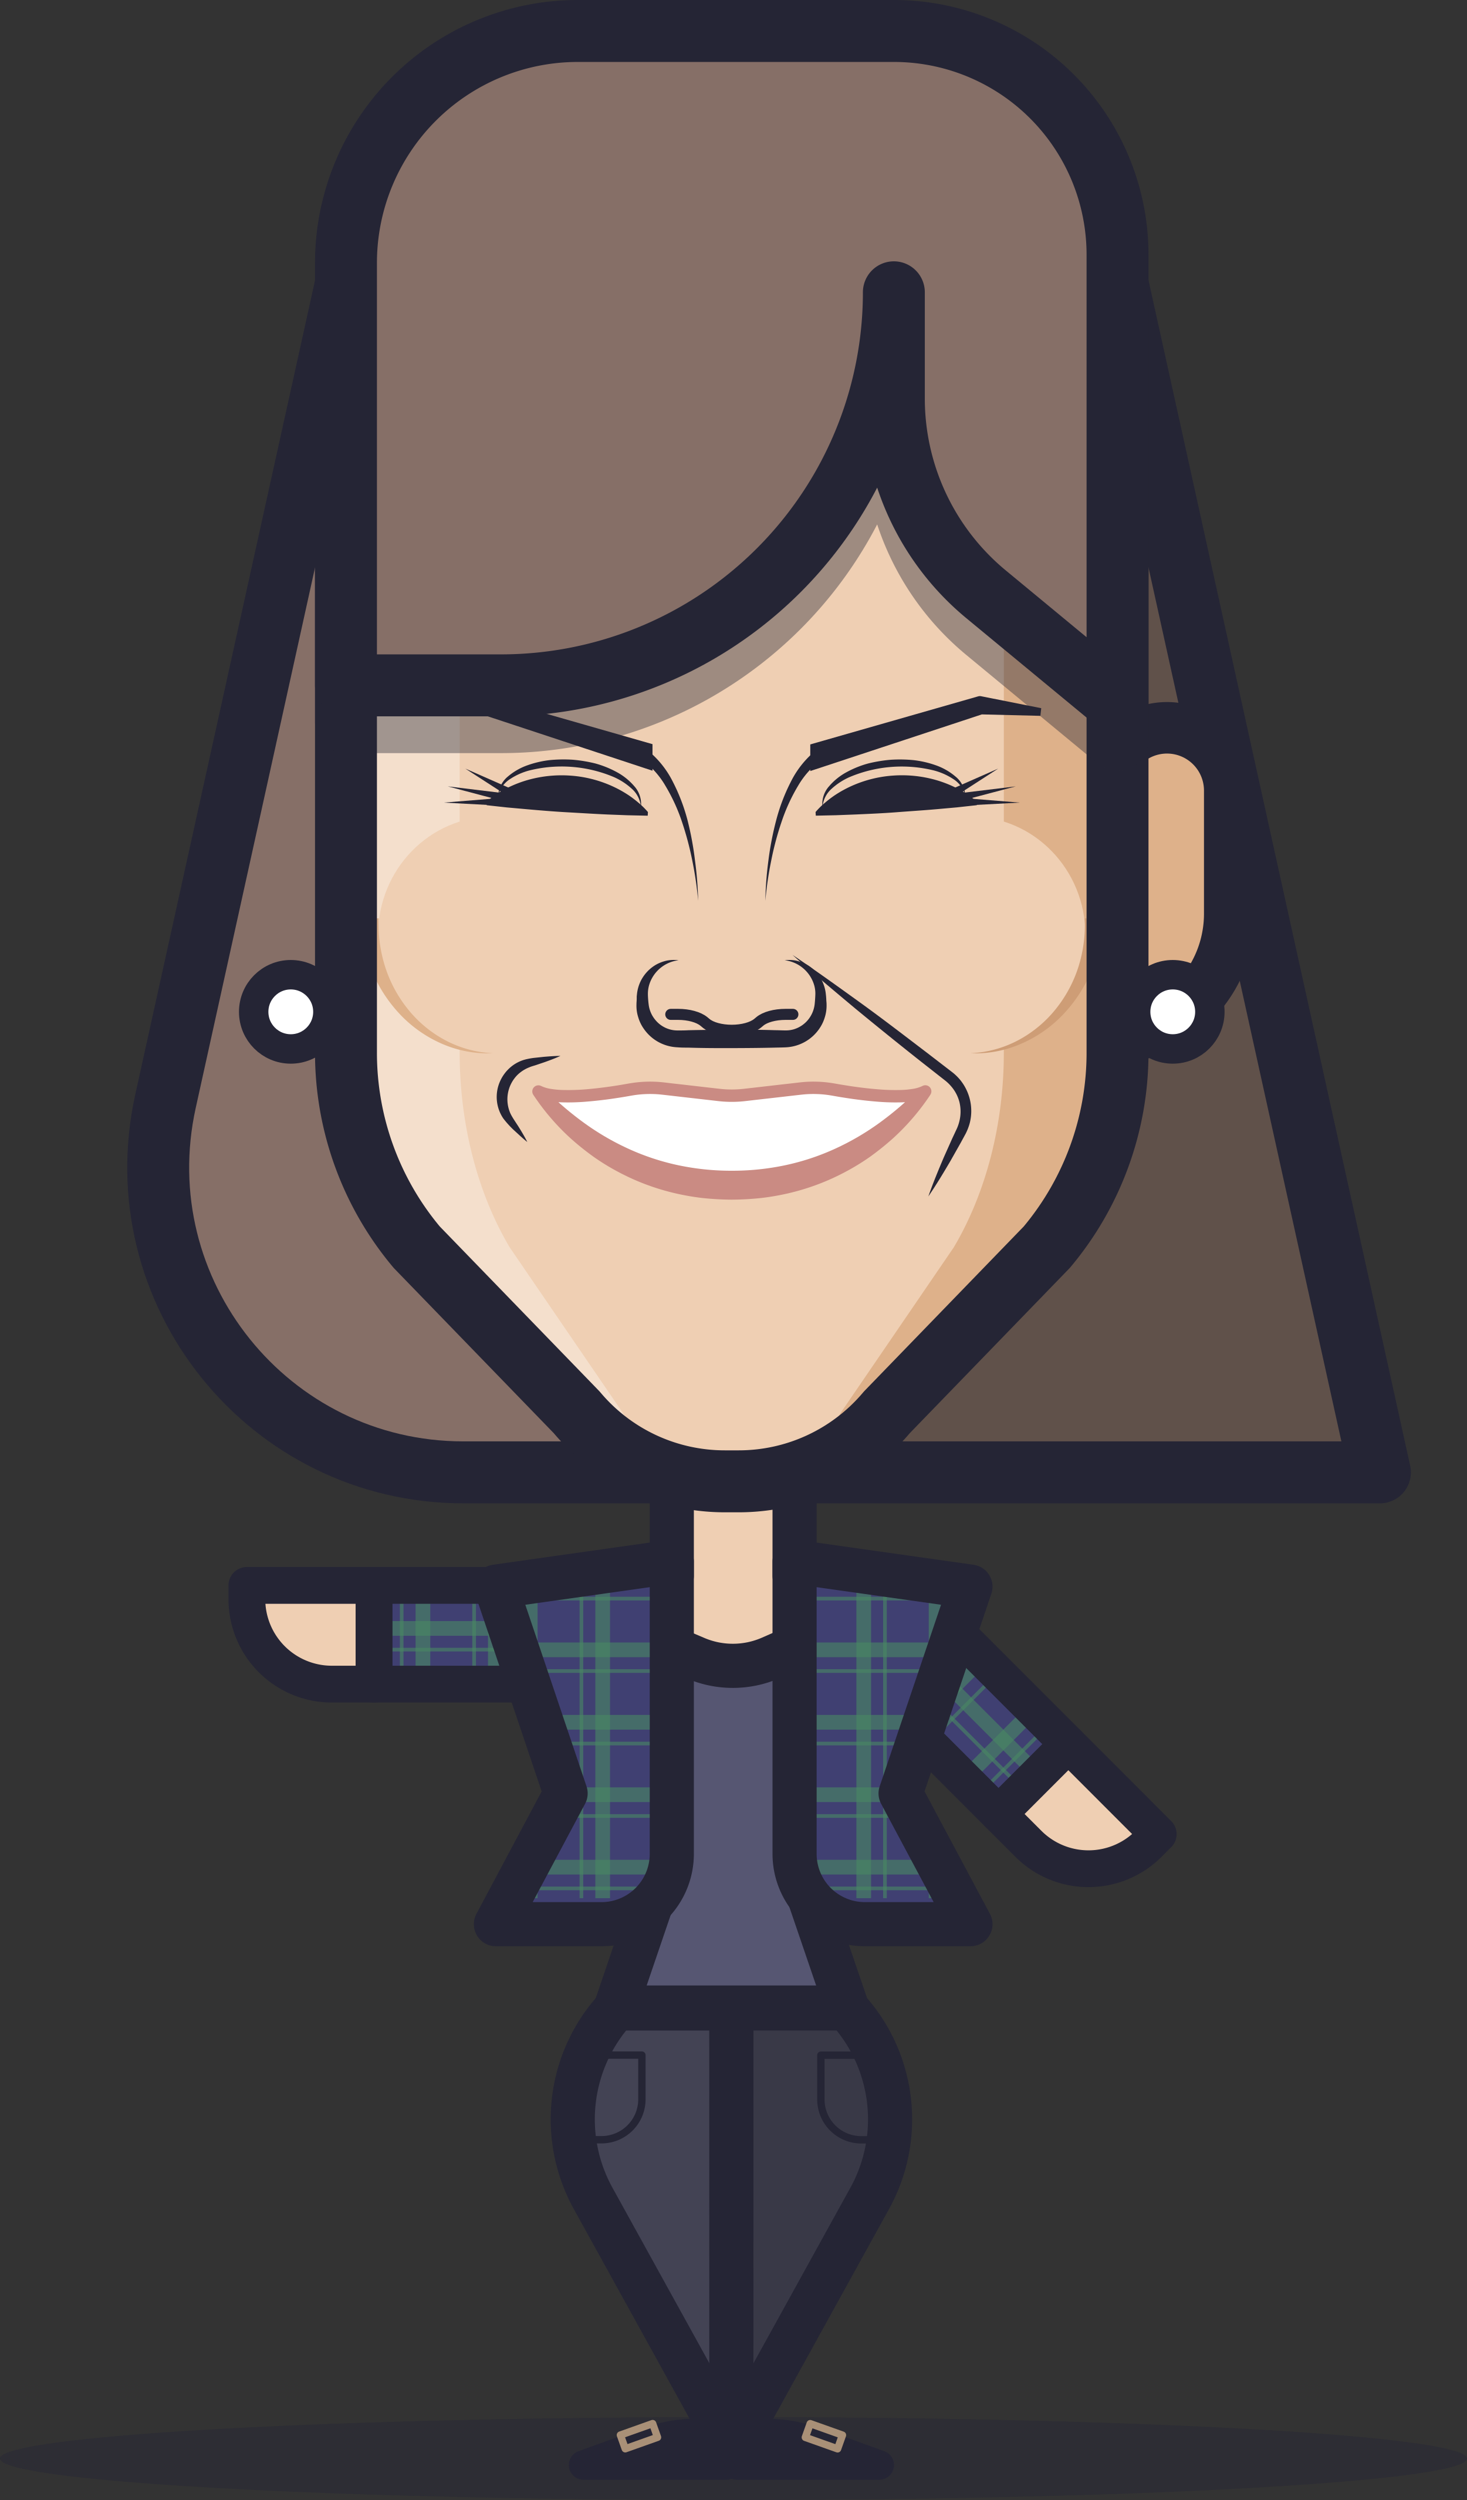 <svg xmlns="http://www.w3.org/2000/svg" xmlns:xlink="http://www.w3.org/1999/xlink" viewBox="0 0 398.96 679.52"><rect x="0" y="0" width="398.96" height="679.52" fill="#333333" stroke="none"/><defs><style>.cls-1,.cls-13,.cls-20,.cls-22,.cls-33,.cls-34,.cls-7,.cls-8,.cls-9{fill:none;}.cls-2,.cls-26{fill:#866f67;}.cls-10,.cls-13,.cls-14,.cls-15,.cls-2,.cls-20,.cls-22,.cls-27,.cls-28,.cls-29,.cls-3,.cls-32,.cls-34,.cls-9{stroke:#252535;}.cls-10,.cls-13,.cls-14,.cls-15,.cls-2,.cls-20,.cls-22,.cls-27,.cls-28,.cls-29,.cls-3,.cls-32,.cls-33,.cls-34,.cls-7,.cls-8,.cls-9{stroke-linejoin:round;}.cls-2,.cls-20,.cls-3{stroke-width:16.84px;}.cls-3{fill:#60514a;}.cls-4{fill:#404072;}.cls-5{clip-path:url(#clip-path);}.cls-6{opacity:0.6;}.cls-7,.cls-8{stroke:#478862;}.cls-7{stroke-width:4px;}.cls-10,.cls-9{stroke-width:10px;}.cls-10,.cls-12{fill:#efcfb3;}.cls-11{clip-path:url(#clip-path-2);}.cls-13,.cls-27,.cls-28,.cls-29{stroke-width:12px;}.cls-14,.cls-17{fill:#deb18a;}.cls-14{stroke-width:14px;}.cls-15,.cls-23{fill:#fff;}.cls-15,.cls-32{stroke-width:8px;}.cls-16,.cls-21,.cls-32{fill:#252535;}.cls-16,.cls-25{opacity:0.4;}.cls-18{fill:#f4dfcc;}.cls-19{fill:#ce9d76;}.cls-22{stroke-linecap:round;stroke-width:3px;}.cls-24{fill:#ca8b83;}.cls-27{fill:#434354;}.cls-28{fill:#393947;}.cls-29{fill:#565672;}.cls-30{clip-path:url(#clip-path-3);}.cls-31{clip-path:url(#clip-path-4);}.cls-33{stroke:#a99077;}.cls-33,.cls-34{stroke-width:2px;}</style><clipPath id="clip-path"><rect class="cls-1" x="228.95" y="448.57" width="61.05" height="26.83" transform="translate(402.67 -48.17) rotate(45)"/></clipPath><clipPath id="clip-path-2"><rect class="cls-1" x="101.71" y="430.91" width="61.05" height="26.83" transform="translate(264.47 888.66) rotate(-180)"/></clipPath><clipPath id="clip-path-3"><path class="cls-1" d="M263.92,523H235.2a19.11,19.11,0,0,1-19.11-19.11V424.49l47.83,6.76-19,56.2Z"/></clipPath><clipPath id="clip-path-4"><path class="cls-1" d="M134.87,523h28.72a19.11,19.11,0,0,0,19.11-19.11V424.49l-47.83,6.76,18.95,56.2Z"/></clipPath></defs><title>sarah</title><g id="Layer_2" data-name="Layer 2"><g id="sarah_macmaster" data-name="sarah macmaster"><path class="cls-2" d="M126,400.19h73V97.35L100.48,48.21,45,299.35C33.59,351.12,73,400.19,126,400.19Z"/><polygon class="cls-3" points="375.28 400.19 199.02 400.19 199.02 97.35 297.55 48.21 375.28 400.19"/><rect class="cls-4" x="228.95" y="448.57" width="61.05" height="26.83" transform="translate(402.67 -48.17) rotate(45)"/><g class="cls-5"><g class="cls-6"><line class="cls-7" x1="256.01" y1="428.24" x2="320.6" y2="492.82"/><line class="cls-8" x1="251.93" y1="432.32" x2="316.51" y2="496.9"/><line class="cls-7" x1="242.09" y1="442.16" x2="306.67" y2="506.75"/><line class="cls-8" x1="238.01" y1="446.24" x2="302.59" y2="510.83"/><line class="cls-7" x1="228.16" y1="456.08" x2="292.75" y2="520.67"/><line class="cls-8" x1="224.08" y1="460.17" x2="288.67" y2="524.75"/><line class="cls-7" x1="214.24" y1="470.01" x2="278.83" y2="534.59"/><line class="cls-8" x1="210.16" y1="474.09" x2="274.74" y2="538.68"/><line class="cls-7" x1="200.32" y1="483.93" x2="264.9" y2="548.52"/><line class="cls-8" x1="196.23" y1="488.01" x2="260.82" y2="552.6"/></g><g class="cls-6"><line class="cls-7" x1="197.29" y1="492.82" x2="261.88" y2="428.24"/><line class="cls-8" x1="201.38" y1="496.9" x2="265.96" y2="432.32"/><line class="cls-7" x1="211.22" y1="506.75" x2="275.8" y2="442.16"/><line class="cls-8" x1="215.3" y1="510.83" x2="279.89" y2="446.24"/><line class="cls-7" x1="225.14" y1="520.67" x2="289.73" y2="456.08"/><line class="cls-8" x1="229.22" y1="524.75" x2="293.81" y2="460.17"/><line class="cls-7" x1="239.07" y1="534.59" x2="303.65" y2="470.01"/><line class="cls-8" x1="243.15" y1="538.68" x2="307.73" y2="474.09"/><line class="cls-7" x1="252.99" y1="548.52" x2="317.58" y2="483.93"/><line class="cls-8" x1="257.07" y1="552.6" x2="321.66" y2="488.01"/></g></g><rect class="cls-9" x="228.95" y="448.57" width="61.05" height="26.83" transform="translate(402.67 -48.17) rotate(45)"/><path class="cls-10" d="M276,482.37h34.57a0,0,0,0,1,0,0v3.73a23.1,23.1,0,0,1-23.1,23.1H276a0,0,0,0,1,0,0V482.37A0,0,0,0,1,276,482.37Z" transform="translate(436.47 -62.17) rotate(45)"/><rect class="cls-4" x="101.71" y="430.91" width="61.05" height="26.83" transform="translate(264.47 888.66) rotate(-180)"/><g class="cls-11"><g class="cls-6"><line class="cls-7" x1="158.55" y1="422.92" x2="67.21" y2="422.92"/><line class="cls-8" x1="158.55" y1="428.69" x2="67.21" y2="428.69"/><line class="cls-7" x1="158.55" y1="442.61" x2="67.21" y2="442.61"/><line class="cls-8" x1="158.55" y1="448.38" x2="67.21" y2="448.38"/><line class="cls-7" x1="158.55" y1="462.3" x2="67.21" y2="462.3"/><line class="cls-8" x1="158.55" y1="468.07" x2="67.21" y2="468.07"/><line class="cls-7" x1="158.55" y1="481.99" x2="67.21" y2="481.99"/><line class="cls-8" x1="158.55" y1="487.76" x2="67.21" y2="487.76"/><line class="cls-7" x1="158.55" y1="501.68" x2="67.21" y2="501.68"/><line class="cls-8" x1="158.55" y1="507.45" x2="67.21" y2="507.45"/></g><g class="cls-6"><line class="cls-7" x1="154.4" y1="510.1" x2="154.4" y2="418.77"/><line class="cls-8" x1="148.63" y1="510.1" x2="148.63" y2="418.77"/><line class="cls-7" x1="134.71" y1="510.1" x2="134.71" y2="418.77"/><line class="cls-8" x1="128.94" y1="510.1" x2="128.94" y2="418.77"/><line class="cls-7" x1="115.02" y1="510.1" x2="115.02" y2="418.77"/><line class="cls-8" x1="109.24" y1="510.1" x2="109.24" y2="418.77"/><line class="cls-7" x1="95.33" y1="510.1" x2="95.33" y2="418.77"/><line class="cls-8" x1="89.55" y1="510.1" x2="89.55" y2="418.77"/><line class="cls-7" x1="75.64" y1="510.1" x2="75.64" y2="418.77"/><line class="cls-8" x1="69.86" y1="510.1" x2="69.86" y2="418.77"/></g></g><rect class="cls-9" x="101.71" y="430.91" width="61.05" height="26.83" transform="translate(264.47 888.66) rotate(-180)"/><path class="cls-10" d="M67.15,430.91H78.62a23.1,23.1,0,0,1,23.1,23.1v3.73a0,0,0,0,1,0,0H67.15a0,0,0,0,1,0,0V430.91A0,0,0,0,1,67.15,430.91Z" transform="translate(168.86 888.66) rotate(-180)"/><path class="cls-12" d="M216.09,428.25V382.6H182.7v45.65h-1a23,23,0,0,0-23,23v24.85h80.42V451.29A23,23,0,0,0,216.09,428.25Z"/><path class="cls-13" d="M216.09,428.25V382.6H182.7v45.65h-1a23,23,0,0,0-23,23v24.85h80.42V451.29A23,23,0,0,0,216.09,428.25Z"/><path class="cls-14" d="M317.37,197.82h0a17.06,17.06,0,0,1,17.06,17.06v33.47a34.11,34.11,0,0,1-34.11,34.11h0a0,0,0,0,1,0,0V214.88A17.06,17.06,0,0,1,317.37,197.82Z"/><circle class="cls-15" cx="79.08" cy="275.02" r="10.09"/><circle class="cls-15" cx="318.94" cy="275.02" r="10.09"/><ellipse class="cls-16" cx="199.48" cy="668.24" rx="199.48" ry="11.28"/><path class="cls-17" d="M303.92,88.15v198A82.16,82.16,0,0,1,284.68,339l-43.49,44.88a52.56,52.56,0,0,1-40.27,18.76h-3.83a52.56,52.56,0,0,1-40.27-18.76L113.33,339a82.16,82.16,0,0,1-19.24-52.82v-198A62.14,62.14,0,0,1,156.23,26h85.55A62.14,62.14,0,0,1,303.92,88.15Z"/><path class="cls-18" d="M199,26V402.62h-1.93a52.56,52.56,0,0,1-40.27-18.76L113.33,339a82.16,82.16,0,0,1-19.24-52.82v-198A62.14,62.14,0,0,1,156.23,26Z"/><path class="cls-12" d="M273,88.15v198c0,19.32-4.81,38-13.58,52.83l-30.67,44.87c-7,11.89-17.44,18.76-28.39,18.76h-2.71c-11,0-21.35-6.87-28.39-18.76L138.59,339c-8.77-14.8-13.58-33.51-13.58-52.83v-198C125,53.83,144.63,26,168.83,26h60.35C253.38,26,273,53.83,273,88.15Z"/><ellipse class="cls-12" cx="263.92" cy="254.11" rx="31.27" ry="32.18"/><ellipse class="cls-12" cx="134.09" cy="254.11" rx="31.27" ry="32.18"/><path class="cls-17" d="M134.09,286.28a31.3,31.3,0,0,1-13.62-2.46,34.75,34.75,0,0,1-11.57-8,38.84,38.84,0,0,1-7.79-12A42.23,42.23,0,0,1,98,249.61h5a37.86,37.86,0,0,0,1.65,12.88,35.62,35.62,0,0,0,6.15,11.64A32.85,32.85,0,0,0,121,282.69,30.66,30.66,0,0,0,134.09,286.28Z"/><path class="cls-19" d="M263.92,286.28A30.66,30.66,0,0,0,277,282.69a32.85,32.85,0,0,0,10.23-8.56,35.43,35.43,0,0,0,6.15-11.64A37.86,37.86,0,0,0,295,249.61h5a42.23,42.23,0,0,1-3.13,14.17,38.84,38.84,0,0,1-7.79,12,34.75,34.75,0,0,1-11.57,8A31.3,31.3,0,0,1,263.92,286.28Z"/><path class="cls-20" d="M303.92,88.15v198A82.1,82.1,0,0,1,284.67,339l-43.48,44.87a52.63,52.63,0,0,1-40.27,18.76h-3.83a52.59,52.59,0,0,1-40.26-18.76L113.34,339a82.1,82.1,0,0,1-19.25-52.83v-198A62.14,62.14,0,0,1,156.22,26h85.57A62.14,62.14,0,0,1,303.92,88.15Z"/><path class="cls-21" d="M184.55,261a9.51,9.51,0,0,0-8,6.69,8.64,8.64,0,0,0-.35,2.51c0,.75.1,2,.2,2.77a8,8,0,0,0,1.89,4.33,7.79,7.79,0,0,0,3.82,2.48,7.71,7.71,0,0,0,2.24.3c.87,0,1.92,0,2.88-.06,3.91-.09,7.83-.13,11.75-.14s7.83,0,11.74.13c1,0,2,.06,2.89.06a7.68,7.68,0,0,0,2.23-.29,8,8,0,0,0,3.82-2.48,8.15,8.15,0,0,0,1.89-4.33c.09-.79.17-2,.19-2.77a8.24,8.24,0,0,0-.34-2.5,9.52,9.52,0,0,0-8-6.7,10.09,10.09,0,0,1,3,.08,11.26,11.26,0,0,1,2.92,1.06,10.41,10.41,0,0,1,5.25,7.87l.09.83.05.73c0,.51.09.94.08,1.55a10.47,10.47,0,0,1-.49,3.41,10.76,10.76,0,0,1-1.53,3.14,11.63,11.63,0,0,1-5.56,4.29,11.79,11.79,0,0,1-3.53.71c-1.08.05-2,.05-3,.08-3.91.09-7.83.12-11.74.13s-7.84,0-11.75-.13c-1,0-1.91,0-3-.09a11.79,11.79,0,0,1-3.53-.71,11.61,11.61,0,0,1-5.55-4.29,10.52,10.52,0,0,1-1.53-3.14,10.11,10.11,0,0,1-.49-3.4c0-.61.05-1,.07-1.55l0-.73.09-.83a10.7,10.7,0,0,1,.92-3.2,10.54,10.54,0,0,1,4.34-4.66,10.87,10.87,0,0,1,2.91-1.07A10.09,10.09,0,0,1,184.55,261Z"/><path class="cls-21" d="M216.78,203.36l49.1-14.05.22-.06a1.73,1.73,0,0,1,.78,0l16.29,3.24-.23,2.08-16.6-.41,1-.09-48.5,16Z"/><path class="cls-21" d="M179.17,210.05l-48.49-16,1,.09-16.6.41-.23-2.08,16.29-3.24a1.66,1.66,0,0,1,.77,0l.23.07,49.1,14.05Z"/><path class="cls-22" d="M215.63,275.71h-2c-2.9,0-5.59.73-7,1.92l-.58.48c-1.46,1.19-4.14,1.92-7.05,1.92h0c-2.9,0-5.59-.73-7-1.92l-.58-.48c-1.45-1.19-4.14-1.92-7-1.92h-2"/><path class="cls-23" d="M199,319.89c-15.23,0-34.25-4.47-52.59-23.23,4.92,2.59,18,.72,24.88-.5a31.07,31.07,0,0,1,9-.29l15.15,1.73a30.78,30.78,0,0,0,7.05,0l15.15-1.73a31.07,31.07,0,0,1,9,.29c6.84,1.22,20,3.09,24.88.5C233.24,315.42,214.22,319.89,199,319.89Z"/><path class="cls-24" d="M199,326.07a79.24,79.24,0,0,1-8-.45,66.16,66.16,0,0,1-7.91-1.41,63.09,63.09,0,0,1-14.95-5.68,61,61,0,0,1-6.75-4.14,73.34,73.34,0,0,1-6.12-4.9,63.13,63.13,0,0,1-10.06-11.65l-.17-.26a1.66,1.66,0,0,1,2.14-2.4,9.35,9.35,0,0,0,2.66.79,23.64,23.64,0,0,0,3.08.29,57.87,57.87,0,0,0,6.43-.18c2.15-.18,4.32-.43,6.48-.74,1.08-.15,2.15-.32,3.23-.5s2.14-.39,3.32-.55a33.16,33.16,0,0,1,7-.2c1.18.1,2.25.24,3.35.37l3.29.37,6.59.76,3.28.37a28.81,28.81,0,0,0,6.25,0l3.28-.37,6.59-.76,3.29-.37c1.1-.12,2.17-.27,3.35-.37a33.16,33.16,0,0,1,7,.2c1.18.16,2.24.38,3.32.55s2.15.35,3.23.5c2.16.31,4.33.56,6.48.73a55.57,55.57,0,0,0,6.43.19,23.64,23.64,0,0,0,3.08-.29,9.35,9.35,0,0,0,2.66-.79h0a1.65,1.65,0,0,1,2.17,2.36l-.19.3a63.19,63.19,0,0,1-10.07,11.65,74.85,74.85,0,0,1-6.11,4.9,62,62,0,0,1-6.76,4.14,63.18,63.18,0,0,1-14.94,5.68,66.88,66.88,0,0,1-7.91,1.41A79.24,79.24,0,0,1,199,326.07Zm0-7.86a69.54,69.54,0,0,0,14.33-1.45A64.93,64.93,0,0,0,227,312.28,70.2,70.2,0,0,0,239.44,305a86.54,86.54,0,0,0,10.94-9.5l2,2.66h0a12.65,12.65,0,0,1-3.66,1.12,26.7,26.7,0,0,1-3.51.34,59.29,59.29,0,0,1-6.82-.2c-2.25-.18-4.47-.44-6.69-.75-1.1-.16-2.21-.33-3.31-.51s-2.21-.4-3.22-.54a29.77,29.77,0,0,0-6.26-.18c-1,.09-2.14.23-3.23.35l-3.29.38-6.59.75-3.3.38a32.06,32.06,0,0,1-7,0l-3.3-.38-6.59-.75-3.29-.38c-1.09-.12-2.22-.26-3.23-.35a29.77,29.77,0,0,0-6.26.18c-1,.14-2.11.36-3.22.54s-2.21.35-3.31.51c-2.22.31-4.44.57-6.69.75a59.35,59.35,0,0,1-6.82.2,28.52,28.52,0,0,1-3.51-.34,12.65,12.65,0,0,1-3.66-1.12l2-2.66a86.54,86.54,0,0,0,10.94,9.5A70.2,70.2,0,0,0,171,312.28a64.93,64.93,0,0,0,13.67,4.48A69.57,69.57,0,0,0,199,318.21Z"/><path class="cls-21" d="M215.51,259.53c6.25,4.21,12.36,8.61,18.45,13S246,281.51,252,286.07l4.47,3.44,2.24,1.72a14,14,0,0,1,2.29,2.14,13.48,13.48,0,0,1,2.8,5.62,13.25,13.25,0,0,1-.07,6.26,14.72,14.72,0,0,1-1.13,2.92l-1.35,2.48-2.78,4.92c-1.91,3.25-3.85,6.48-6,9.62,1.25-3.59,2.7-7.07,4.17-10.54l2.3-5.15,1.2-2.56a11.36,11.36,0,0,0,.81-2.36,10.9,10.9,0,0,0,0-4.92,10.52,10.52,0,0,0-2.24-4.35,11.31,11.31,0,0,0-1.8-1.72l-2.22-1.74-4.44-3.48q-8.85-7-17.57-14.18C226.91,269.37,221.14,264.54,215.51,259.53Z"/><path class="cls-21" d="M152.41,287c-1.39.64-2.8,1.16-4.22,1.67l-2.13.72c-.69.25-1.49.43-2.06.69a9.7,9.7,0,0,0-3.26,2.07,9.41,9.41,0,0,0-1.86,10.64c.56,1.12,1.49,2.41,2.28,3.68s1.56,2.57,2.25,3.94c-1.2-.95-2.3-2-3.4-3a25.7,25.7,0,0,1-3.15-3.43,10.43,10.43,0,0,1-1-9.77,10.82,10.82,0,0,1,3-4.15,10.19,10.19,0,0,1,4.52-2.21,18.91,18.91,0,0,1,2.29-.36l2.24-.24C149.38,287.13,150.88,287,152.41,287Z"/><path class="cls-21" d="M221.8,220.71a21.18,21.18,0,0,1,2.58-2.54,30.71,30.71,0,0,1,2.62-2,32,32,0,0,1,5.31-2.85,33.08,33.08,0,0,1,10.83-2.53,33.9,33.9,0,0,1,11.07,1.13,32.3,32.3,0,0,1,5.64,2.14,26.17,26.17,0,0,1,5.74,3.79l.07,1-5.46.6-5.47.49c-3.64.32-7.29.55-10.94.83s-7.3.44-10.95.6l-5.49.21-5.49.12Z"/><polygon class="cls-21" points="254.9 216.34 277.32 218.15 254.86 219.34 254.9 216.34"/><polygon class="cls-21" points="254.6 216.37 276.24 213.74 255.16 219.31 254.6 216.37"/><polygon class="cls-21" points="254.17 216.52 271.46 208.91 255.59 219.16 254.17 216.52"/><path class="cls-21" d="M262.53,216.33a7.44,7.44,0,0,0-3.33-4.61,17.65,17.65,0,0,0-5.27-2.32,36.5,36.5,0,0,0-22.85,1.8,18,18,0,0,0-4.84,3.12,7.44,7.44,0,0,0-2.56,5.07,7.21,7.21,0,0,1,1.84-5.73,16.65,16.65,0,0,1,4.86-3.86,27,27,0,0,1,5.75-2.29,39.12,39.12,0,0,1,6.07-1,38.51,38.51,0,0,1,6.17.09,27.15,27.15,0,0,1,6,1.36,16.75,16.75,0,0,1,5.41,3.05A7.25,7.25,0,0,1,262.53,216.33Z"/><path class="cls-21" d="M176.15,221.71l-5.49-.12-5.49-.21c-3.65-.16-7.3-.4-10.95-.6s-7.3-.51-10.95-.83l-5.46-.49-5.46-.6.06-1a26.45,26.45,0,0,1,5.75-3.79,32.3,32.3,0,0,1,5.64-2.14,33.84,33.84,0,0,1,11.06-1.13,33.08,33.08,0,0,1,10.84,2.53,32,32,0,0,1,5.31,2.85,30.71,30.71,0,0,1,2.62,2,21.18,21.18,0,0,1,2.58,2.54Z"/><polygon class="cls-21" points="143.15 219.34 120.69 218.15 143.11 216.34 143.15 219.34"/><polygon class="cls-21" points="142.85 219.31 121.77 213.74 143.41 216.37 142.85 219.31"/><polygon class="cls-21" points="142.42 219.16 126.55 208.91 143.84 216.52 142.42 219.16"/><path class="cls-21" d="M135.48,216.33A7.25,7.25,0,0,1,138.2,211a16.75,16.75,0,0,1,5.41-3.05,27.15,27.15,0,0,1,6-1.36,38.51,38.51,0,0,1,6.17-.09,39.12,39.12,0,0,1,6.07,1,27.16,27.16,0,0,1,5.75,2.29,16.65,16.65,0,0,1,4.86,3.86,7.21,7.21,0,0,1,1.84,5.73,7.44,7.44,0,0,0-2.56-5.07,18,18,0,0,0-4.84-3.12,36.5,36.5,0,0,0-22.85-1.8,17.65,17.65,0,0,0-5.27,2.32A7.44,7.44,0,0,0,135.48,216.33Z"/><path class="cls-12" d="M177.45,190.39h42.91a0,0,0,0,1,0,0v19.34a7.74,7.74,0,0,1-7.74,7.74H185.19a7.74,7.74,0,0,1-7.74-7.74V190.39A0,0,0,0,1,177.45,190.39Z"/><path class="cls-21" d="M189.87,244.84A97.15,97.15,0,0,0,188.29,234a84.92,84.92,0,0,0-2.81-10.58,49.31,49.31,0,0,0-4.5-9.81,23.24,23.24,0,0,0-7-7.55l1.69-2.48a25.86,25.86,0,0,1,7.32,8.92,51.09,51.09,0,0,1,4,10.49A84.74,84.74,0,0,1,189,233.83,97,97,0,0,1,189.87,244.84Z"/><path class="cls-21" d="M208.14,244.84a97,97,0,0,1,.84-11,84.74,84.74,0,0,1,2.11-10.89,51.09,51.09,0,0,1,4-10.49,25.86,25.86,0,0,1,7.32-8.92l1.69,2.48a23.24,23.24,0,0,0-7.05,7.55,49.31,49.31,0,0,0-4.5,9.81A81.58,81.58,0,0,0,209.72,234,97.15,97.15,0,0,0,208.14,244.84Z"/><g class="cls-25"><path class="cls-20" d="M243.09,18.42h-86a63.05,63.05,0,0,0-63,63.05V196.28h42.17A106.83,106.83,0,0,0,243.09,89.45v28.88a69,69,0,0,0,25.06,53.19l35.77,29.55V79.25A60.82,60.82,0,0,0,243.09,18.42Z"/></g><path class="cls-26" d="M243.09,8.42h-86a63.05,63.05,0,0,0-63,63.05V186.28h42.17A106.83,106.83,0,0,0,243.09,79.45v28.88a69,69,0,0,0,25.06,53.19l35.77,29.55V69.25A60.82,60.82,0,0,0,243.09,8.42Z"/><path class="cls-20" d="M243.09,8.42h-86a63.05,63.05,0,0,0-63,63.05V186.28h42.17A106.83,106.83,0,0,0,243.09,79.45v28.88a69,69,0,0,0,25.06,53.19l35.77,29.55V69.25A60.82,60.82,0,0,0,243.09,8.42Z"/><path class="cls-27" d="M198.91,545.91H167.48l-1,1.19a44.43,44.43,0,0,0-5.16,50.45l37.61,68.08Z"/><path class="cls-28" d="M198.91,545.91h31.43l1,1.19a44.43,44.43,0,0,1,5.17,50.45l-37.61,68.08Z"/><path class="cls-29" d="M219.7,514.49l10.64,31.17H167.48l10.63-31.17a29.36,29.36,0,0,0,1-15.3L167.48,441.5l21.75,9.23a25.75,25.75,0,0,0,20.44-.13l20.67-9.1-11.63,57.69A29.36,29.36,0,0,0,219.7,514.49Z"/><path class="cls-4" d="M263.92,523H235.2a19.11,19.11,0,0,1-19.11-19.11V424.49l47.83,6.76-19,56.2Z"/><g class="cls-30"><g class="cls-6"><line class="cls-7" x1="211.05" y1="428.74" x2="302.39" y2="428.74"/><line class="cls-8" x1="211.05" y1="434.51" x2="302.39" y2="434.51"/><line class="cls-7" x1="211.05" y1="448.43" x2="302.39" y2="448.43"/><line class="cls-8" x1="211.05" y1="454.2" x2="302.39" y2="454.2"/><line class="cls-7" x1="211.05" y1="468.12" x2="302.39" y2="468.12"/><line class="cls-8" x1="211.05" y1="473.9" x2="302.39" y2="473.9"/><line class="cls-7" x1="211.05" y1="487.81" x2="302.39" y2="487.81"/><line class="cls-8" x1="211.05" y1="493.59" x2="302.39" y2="493.59"/><line class="cls-7" x1="211.05" y1="507.5" x2="302.39" y2="507.5"/><line class="cls-8" x1="211.05" y1="513.28" x2="302.39" y2="513.28"/></g><g class="cls-6"><line class="cls-7" x1="215.2" y1="515.93" x2="215.2" y2="424.59"/><line class="cls-8" x1="220.98" y1="515.93" x2="220.98" y2="424.59"/><line class="cls-7" x1="234.89" y1="515.93" x2="234.89" y2="424.59"/><line class="cls-8" x1="240.67" y1="515.93" x2="240.67" y2="424.59"/><line class="cls-7" x1="254.58" y1="515.93" x2="254.58" y2="424.59"/><line class="cls-8" x1="260.36" y1="515.93" x2="260.36" y2="424.59"/><line class="cls-7" x1="274.27" y1="515.93" x2="274.27" y2="424.59"/><line class="cls-8" x1="280.05" y1="515.93" x2="280.05" y2="424.59"/><line class="cls-7" x1="293.97" y1="515.93" x2="293.97" y2="424.59"/><line class="cls-8" x1="299.74" y1="515.93" x2="299.74" y2="424.59"/></g></g><path class="cls-13" d="M263.92,523H235.2a19.11,19.11,0,0,1-19.11-19.11V424.49l47.83,6.76-19,56.2Z"/><path class="cls-4" d="M134.87,523h28.72a19.11,19.11,0,0,0,19.11-19.11V424.49l-47.83,6.76,18.95,56.2Z"/><g class="cls-31"><g class="cls-6"><line class="cls-7" x1="187.74" y1="428.74" x2="96.4" y2="428.74"/><line class="cls-8" x1="187.74" y1="434.51" x2="96.4" y2="434.51"/><line class="cls-7" x1="187.74" y1="448.43" x2="96.4" y2="448.43"/><line class="cls-8" x1="187.74" y1="454.2" x2="96.4" y2="454.2"/><line class="cls-7" x1="187.74" y1="468.12" x2="96.4" y2="468.12"/><line class="cls-8" x1="187.74" y1="473.9" x2="96.4" y2="473.9"/><line class="cls-7" x1="187.74" y1="487.81" x2="96.4" y2="487.81"/><line class="cls-8" x1="187.74" y1="493.59" x2="96.4" y2="493.59"/><line class="cls-7" x1="187.74" y1="507.5" x2="96.4" y2="507.5"/><line class="cls-8" x1="187.74" y1="513.28" x2="96.4" y2="513.28"/></g><g class="cls-6"><line class="cls-7" x1="183.59" y1="515.93" x2="183.59" y2="424.59"/><line class="cls-8" x1="177.81" y1="515.93" x2="177.81" y2="424.59"/><line class="cls-7" x1="163.9" y1="515.93" x2="163.9" y2="424.59"/><line class="cls-8" x1="158.12" y1="515.93" x2="158.12" y2="424.59"/><line class="cls-7" x1="144.2" y1="515.93" x2="144.2" y2="424.59"/><line class="cls-8" x1="138.43" y1="515.93" x2="138.43" y2="424.59"/><line class="cls-7" x1="124.51" y1="515.93" x2="124.51" y2="424.59"/><line class="cls-8" x1="118.74" y1="515.93" x2="118.74" y2="424.59"/><line class="cls-7" x1="104.82" y1="515.93" x2="104.82" y2="424.59"/><line class="cls-8" x1="99.05" y1="515.93" x2="99.05" y2="424.59"/></g></g><path class="cls-13" d="M134.87,523h28.72a19.11,19.11,0,0,0,19.11-19.11V424.49l-47.83,6.76,18.95,56.2Z"/><path class="cls-32" d="M190,661.39h7.5V670H158.7l17.39-6.27A41.16,41.16,0,0,1,190,661.39Z"/><path class="cls-32" d="M207.83,661.39h-7.49V670h38.78l-17.39-6.27A41.18,41.18,0,0,0,207.83,661.39Z"/><rect class="cls-33" x="169.11" y="660.19" width="9.31" height="3.96" transform="translate(-211.66 96.38) rotate(-19.56)"/><rect class="cls-33" x="219.4" y="660.19" width="9.31" height="3.96" transform="translate(213.5 1361.15) rotate(-160.44)"/><path class="cls-34" d="M223.25,558.61H240.7a0,0,0,0,1,0,0v23a0,0,0,0,1,0,0h-6.46a11,11,0,0,1-11-11v-12A0,0,0,0,1,223.25,558.61Z"/><path class="cls-34" d="M168.1,558.61h6.46a0,0,0,0,1,0,0v23a0,0,0,0,1,0,0H157.11a0,0,0,0,1,0,0v-12A11,11,0,0,1,168.1,558.61Z" transform="translate(331.68 1140.2) rotate(-180)"/></g></g></svg>